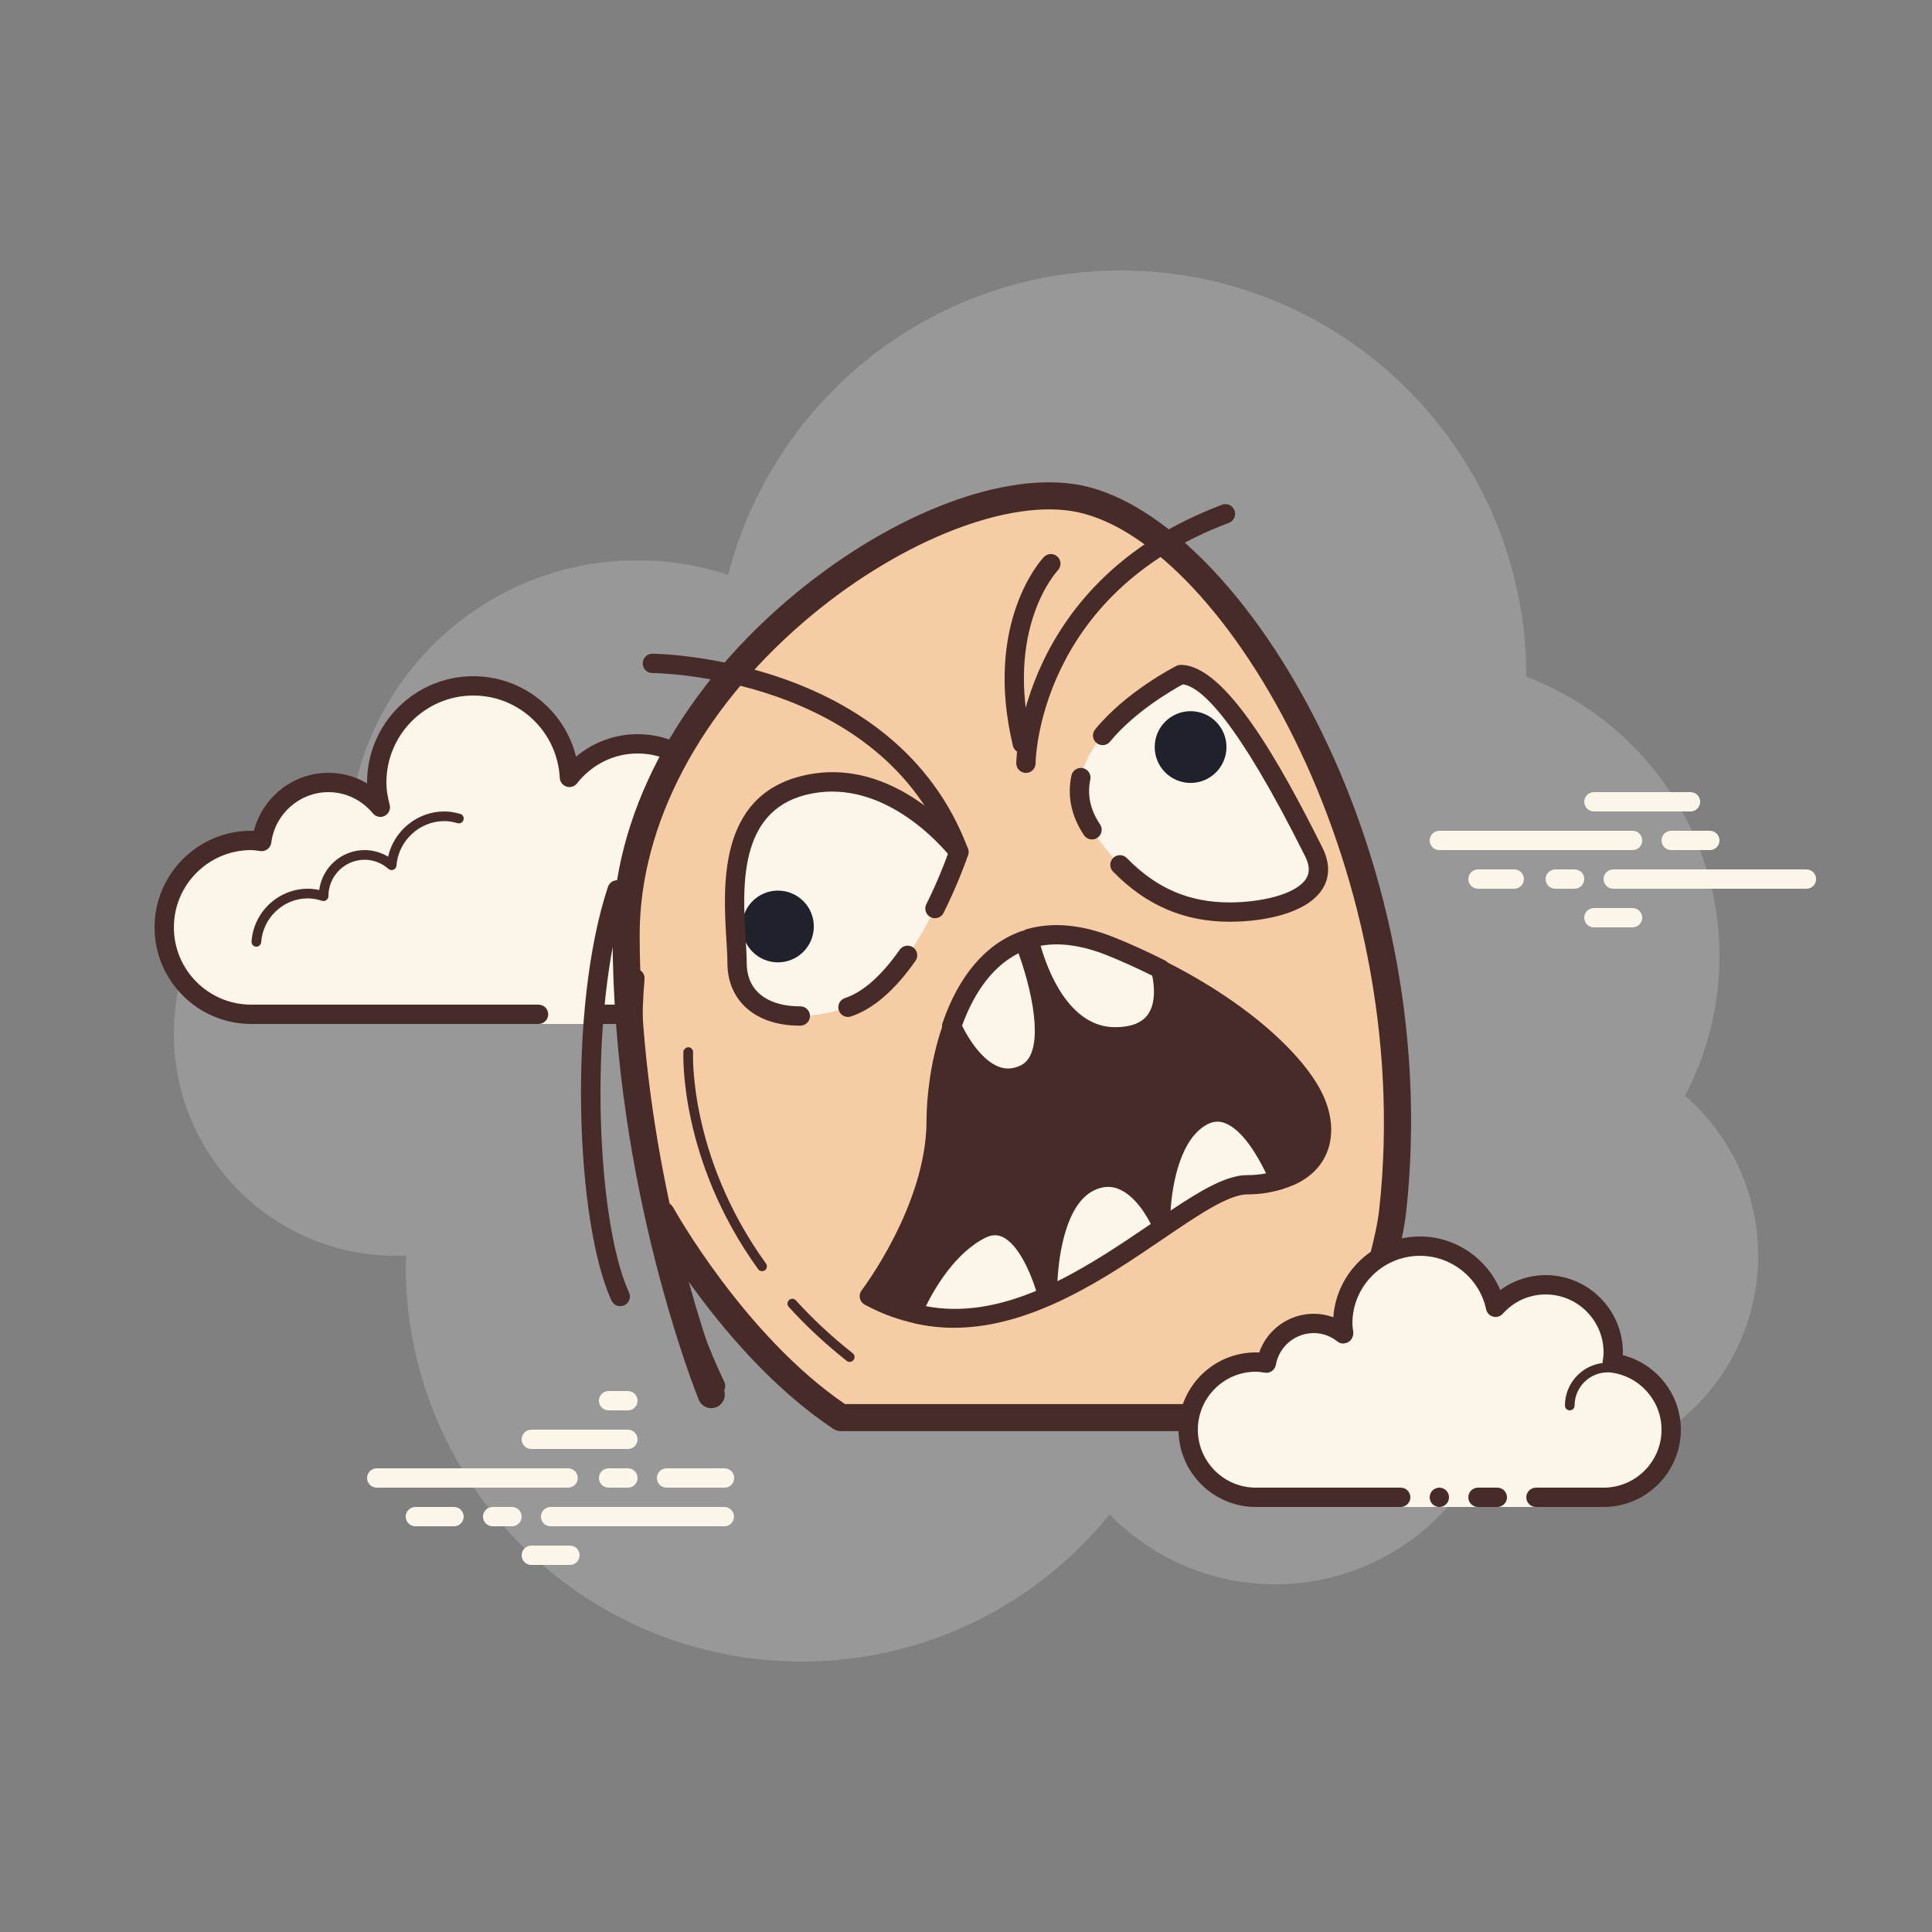 <svg version="1.1" xmlns="http://www.w3.org/2000/svg" xmlns:xlink="http://www.w3.org/1999/xlink" width="300px" height="300px" viewBox="0,0,255.998,255.998"><rect x="0" y="0" width="255.998" height="255.998" fill="#808080" stroke="none"/><g fill="none" fill-rule="nonzero" stroke="none" stroke-width="1" stroke-linecap="butt" stroke-linejoin="miter" stroke-miterlimit="10" stroke-dasharray="" stroke-dashoffset="0" font-family="none" font-weight="none" font-size="none" text-anchor="none" style="mix-blend-mode: normal"><g transform="scale(2.56,2.56)"><path d="M87.215,56.71c1.135,-2.155 1.785,-4.605 1.785,-7.21c0,-6.621 -4.159,-12.257 -10.001,-14.478c0,-0.007 0.001,-0.014 0.001,-0.022c0,-11.598 -9.402,-21 -21,-21c-9.784,0 -17.981,6.701 -20.313,15.757c-1.476,-0.485 -3.049,-0.757 -4.687,-0.757c-7.692,0 -14.023,5.793 -14.89,13.252c-5.204,1.101 -9.11,5.717 -9.11,11.248c0,6.351 5.149,11.5 11.5,11.5c0.177,0 0.352,-0.012 0.526,-0.022c-0.004,0.175 -0.026,0.346 -0.026,0.522c0,11.322 9.178,20.5 20.5,20.5c6.437,0 12.175,-2.972 15.934,-7.614c2.178,2.225 5.206,3.614 8.566,3.614c4.65,0 8.674,-2.65 10.666,-6.518c1.052,0.335 2.171,0.518 3.334,0.518c6.075,0 11,-4.925 11,-11c0,-3.311 -1.47,-6.273 -3.785,-8.29z" fill="#989898"></path><path d="M29.405,77h-9.905c-0.276,0 -0.5,-0.224 -0.5,-0.5c0,-0.276 0.224,-0.5 0.5,-0.5h9.905c0.276,0 0.5,0.224 0.5,0.5c0,0.276 -0.223,0.5 -0.5,0.5z" fill="#fcf5e9"></path><path d="M32.5,77h-1c-0.276,0 -0.5,-0.224 -0.5,-0.5c0,-0.276 0.224,-0.5 0.5,-0.5h1c0.276,0 0.5,0.224 0.5,0.5c0,0.276 -0.223,0.5 -0.5,0.5z" fill="#fcf5e9"></path><path d="M37.491,79h-8.991c-0.276,0 -0.5,-0.224 -0.5,-0.5c0,-0.276 0.224,-0.5 0.5,-0.5h8.991c0.276,0 0.5,0.224 0.5,0.5c0,0.276 -0.224,0.5 -0.5,0.5z" fill="#fcf5e9"></path><path d="M26.5,79h-1c-0.276,0 -0.5,-0.224 -0.5,-0.5c0,-0.276 0.224,-0.5 0.5,-0.5h1c0.276,0 0.5,0.224 0.5,0.5c0,0.276 -0.223,0.5 -0.5,0.5z" fill="#fcf5e9"></path><path d="M23.5,79h-2c-0.276,0 -0.5,-0.224 -0.5,-0.5c0,-0.276 0.224,-0.5 0.5,-0.5h2c0.276,0 0.5,0.224 0.5,0.5c0,0.276 -0.223,0.5 -0.5,0.5z" fill="#fcf5e9"></path><path d="M29.5,81h-2c-0.276,0 -0.5,-0.224 -0.5,-0.5c0,-0.276 0.224,-0.5 0.5,-0.5h2c0.276,0 0.5,0.224 0.5,0.5c0,0.276 -0.224,0.5 -0.5,0.5z" fill="#fcf5e9"></path><path d="M32.5,72c-0.177,0 -0.823,0 -1,0c-0.276,0 -0.5,0.224 -0.5,0.5c0,0.276 0.224,0.5 0.5,0.5c0.177,0 0.823,0 1,0c0.276,0 0.5,-0.224 0.5,-0.5c0,-0.276 -0.224,-0.5 -0.5,-0.5z" fill="#fcf5e9"></path><path d="M32.5,74c-0.177,0 -4.823,0 -5,0c-0.276,0 -0.5,0.224 -0.5,0.5c0,0.276 0.224,0.5 0.5,0.5c0.177,0 4.823,0 5,0c0.276,0 0.5,-0.224 0.5,-0.5c0,-0.276 -0.224,-0.5 -0.5,-0.5z" fill="#fcf5e9"></path><path d="M37.5,76c-0.177,0 -2.823,0 -3,0c-0.276,0 -0.5,0.224 -0.5,0.5c0,0.276 0.224,0.5 0.5,0.5c0.177,0 2.823,0 3,0c0.276,0 0.5,-0.224 0.5,-0.5c0,-0.276 -0.224,-0.5 -0.5,-0.5z" fill="#fcf5e9"></path><path d="M84.5,44h-10c-0.276,0 -0.5,-0.224 -0.5,-0.5c0,-0.276 0.224,-0.5 0.5,-0.5h10c0.276,0 0.5,0.224 0.5,0.5c0,0.276 -0.224,0.5 -0.5,0.5z" fill="#fcf5e9"></path><path d="M88.5,44h-2c-0.276,0 -0.5,-0.224 -0.5,-0.5c0,-0.276 0.224,-0.5 0.5,-0.5h2c0.276,0 0.5,0.224 0.5,0.5c0,0.276 -0.224,0.5 -0.5,0.5z" fill="#fcf5e9"></path><path d="M93.5,46h-10c-0.276,0 -0.5,-0.224 -0.5,-0.5c0,-0.276 0.224,-0.5 0.5,-0.5h10c0.276,0 0.5,0.224 0.5,0.5c0,0.276 -0.223,0.5 -0.5,0.5z" fill="#fcf5e9"></path><path d="M81.5,46h-1c-0.276,0 -0.5,-0.224 -0.5,-0.5c0,-0.276 0.224,-0.5 0.5,-0.5h1c0.276,0 0.5,0.224 0.5,0.5c0,0.276 -0.224,0.5 -0.5,0.5z" fill="#fcf5e9"></path><path d="M78.375,46h-1.875c-0.276,0 -0.5,-0.224 -0.5,-0.5c0,-0.276 0.224,-0.5 0.5,-0.5h1.875c0.276,0 0.5,0.224 0.5,0.5c0,0.276 -0.224,0.5 -0.5,0.5z" fill="#fcf5e9"></path><path d="M87.5,42h-5c-0.276,0 -0.5,-0.224 -0.5,-0.5c0,-0.276 0.224,-0.5 0.5,-0.5h5c0.276,0 0.5,0.224 0.5,0.5c0,0.276 -0.223,0.5 -0.5,0.5z" fill="#fcf5e9"></path><path d="M84.5,48h-2c-0.276,0 -0.5,-0.224 -0.5,-0.5c0,-0.276 0.224,-0.5 0.5,-0.5h2c0.276,0 0.5,0.224 0.5,0.5c0,0.276 -0.224,0.5 -0.5,0.5z" fill="#fcf5e9"></path><path d="M30.875,52.5c0,0 3.64,0 6.125,0c2.485,0 4.5,-2.015 4.5,-4.5c0,-2.333 -1.782,-4.229 -4.055,-4.455c0.022,-0.181 0.055,-0.358 0.055,-0.545c0,-2.485 -2.015,-4.5 -4.5,-4.5c-1.438,0 -2.703,0.686 -3.527,1.736c-0.14,-2.636 -2.302,-4.736 -4.973,-4.736c-2.761,0 -5,2.239 -5,5c0,0.446 0.077,0.87 0.187,1.282c-0.642,-0.777 -1.601,-1.282 -2.687,-1.282c-1.781,0 -3.234,1.335 -3.455,3.055c-0.181,-0.022 -0.358,-0.055 -0.545,-0.055c-2.485,0 -4.5,2.015 -4.5,4.5c0,2.485 2.015,4.5 4.5,4.5c2.485,0 9.5,0 9.5,0h5.375v0.5h3z" fill="#fcf5e9"></path><path d="M24.5,35c-3.033,0 -5.5,2.467 -5.5,5.5c0,0.016 0,0.031 0,0.047c-0.602,-0.355 -1.29,-0.547 -2,-0.547c-1.831,0 -3.411,1.261 -3.858,3.005c-0.047,-0.003 -0.094,-0.005 -0.142,-0.005c-2.757,0 -5,2.243 -5,5c0,2.757 2.243,5 5,5h14.875c0.276,0 0.5,-0.224 0.5,-0.5c0,-0.276 -0.224,-0.5 -0.5,-0.5h-14.875c-2.206,0 -4,-1.794 -4,-4c0,-2.206 1.794,-4 4,-4c0.117,0 0.23,0.017 0.343,0.032l0.141,0.019c0.021,0.003 0.041,0.004 0.062,0.004c0.246,0 0.462,-0.185 0.495,-0.437c0.191,-1.493 1.463,-2.618 2.959,-2.618c0.885,0 1.723,0.401 2.301,1.1c0.098,0.118 0.241,0.182 0.386,0.182c0.078,0 0.156,-0.018 0.228,-0.056c0.209,-0.107 0.314,-0.346 0.254,-0.573c-0.115,-0.435 -0.169,-0.801 -0.169,-1.153c0,-2.481 2.019,-4.5 4.5,-4.5c2.381,0 4.347,1.872 4.474,4.263c0.011,0.208 0.15,0.387 0.349,0.45c0.05,0.016 0.101,0.024 0.152,0.024c0.15,0 0.296,-0.069 0.392,-0.192c0.771,-0.982 1.912,-1.545 3.133,-1.545c2.206,0 4,1.794 4,4c0,0.117 -0.017,0.23 -0.032,0.343l-0.019,0.141c-0.016,0.134 0.022,0.268 0.106,0.373c0.084,0.105 0.207,0.172 0.34,0.185c2.056,0.205 3.605,1.907 3.605,3.958c0,2.206 -1.794,4 -4,4h-6.125c-0.276,0 -0.5,0.224 -0.5,0.5c0,0.276 0.224,0.5 0.5,0.5h6.125c2.757,0 5,-2.243 5,-5c0,-2.397 -1.689,-4.413 -4.003,-4.877c0.002,-0.041 0.003,-0.082 0.003,-0.123c0,-2.757 -2.243,-5 -5,-5c-1.176,0 -2.293,0.416 -3.183,1.164c-0.598,-2.404 -2.762,-4.164 -5.317,-4.164z" fill="#472b29"></path><path d="M23,42c-1.403,0 -2.609,0.999 -2.913,2.341c-0.367,-0.222 -0.786,-0.341 -1.212,-0.341c-1.202,0 -2.198,0.897 -2.353,2.068c-0.203,-0.046 -0.396,-0.068 -0.585,-0.068c-1.529,0 -2.811,1.2 -2.918,2.732c-0.009,0.138 0.095,0.258 0.232,0.268c0.006,0 0.012,0 0.018,0c0.13,0 0.24,-0.101 0.249,-0.232c0.089,-1.271 1.151,-2.268 2.419,-2.268c0.229,0 0.47,0.042 0.738,0.127c0.022,0.007 0.045,0.01 0.067,0.01c0.055,0 0.11,-0.02 0.156,-0.054c0.064,-0.046 0.102,-0.128 0.102,-0.208c0,-1.034 0.841,-1.875 1.875,-1.875c0.447,0 0.885,0.168 1.231,0.473c0.047,0.041 0.106,0.063 0.165,0.063c0.032,0 0.063,-0.006 0.093,-0.019c0.088,-0.035 0.148,-0.117 0.155,-0.212c0.104,-1.293 1.193,-2.305 2.481,-2.305c0.208,0 0.425,0.034 0.682,0.107c0.023,0.007 0.047,0.01 0.07,0.01c0.109,0 0.207,-0.073 0.239,-0.182c0.038,-0.133 -0.039,-0.271 -0.172,-0.309c-0.302,-0.086 -0.563,-0.126 -0.819,-0.126z" fill="#472b29"></path><path d="M36.883,43.5c-1.326,0 -2.508,0.897 -2.874,2.182c-0.038,0.133 0.039,0.271 0.172,0.309c0.024,0.006 0.047,0.009 0.069,0.009c0.109,0 0.209,-0.072 0.24,-0.182c0.305,-1.07 1.289,-1.818 2.393,-1.818c0.117,0 0.23,0.014 0.342,0.029c0.012,0.002 0.023,0.003 0.035,0.003c0.121,0 0.229,-0.092 0.246,-0.217c0.019,-0.137 -0.077,-0.263 -0.214,-0.281c-0.134,-0.018 -0.27,-0.034 -0.409,-0.034z" fill="#472b29"></path><path d="M36.817,72.185c0,0 -4.409,-10.714 -4.409,-23.809c0,-13.095 15.431,-23.809 23.146,-22.618c7.715,1.19 18.554,18.353 16.533,36.904c-0.367,3.373 -3.307,10.714 -3.307,10.714h-25.258c-5.511,-3.671 -9.277,-10.516 -9.277,-10.516" fill="#f6cca4"></path><path d="M68.78,74.075h-25.259c-0.138,0 -0.273,-0.041 -0.388,-0.117c-3.213,-2.141 -5.819,-5.28 -7.485,-7.619c0.945,3.433 1.796,5.532 1.815,5.579c0.146,0.358 -0.023,0.767 -0.381,0.914c-0.36,0.149 -0.768,-0.023 -0.914,-0.381c-0.045,-0.108 -4.461,-10.993 -4.461,-24.075c0,-6.066 3.285,-12.362 9.012,-17.273c5.009,-4.295 10.876,-6.671 14.94,-6.037c8.243,1.271 19.194,18.654 17.123,37.672c-0.374,3.429 -3.231,10.595 -3.354,10.897c-0.104,0.265 -0.362,0.44 -0.648,0.44zM43.735,72.675h24.567c0.631,-1.622 2.786,-7.315 3.088,-10.09c1.957,-17.963 -8.401,-34.973 -15.943,-36.137c-3.628,-0.557 -9.178,1.738 -13.816,5.717c-5.416,4.645 -8.522,10.554 -8.522,16.211c0,5.177 0.706,10.001 1.549,13.918c0.081,0.059 0.15,0.135 0.201,0.228c0.036,0.066 3.67,6.595 8.876,10.153z" fill="#472b29"></path><g fill="#fcf5e9"><path d="M49.631,44.099c0,0 -3.445,-4.593 -8.037,-3.445c-4.592,1.148 -3.445,6.889 -3.445,9.186c0,2.296 2.296,3.445 5.741,2.296c3.445,-1.148 5.741,-8.037 5.741,-8.037z"></path></g><g fill="#fcf5e9"><path d="M61.113,34.913c0,0 -7.441,3.765 -4.593,8.037c2.296,3.445 4.832,4.258 7.128,4.258c2.296,0 5.502,-0.813 4.354,-3.11c-1.148,-2.296 -4.593,-9.185 -6.889,-9.185z"></path></g><g fill="#472b29"><path d="M56.521,43.45c-0.161,0 -0.319,-0.078 -0.416,-0.223c-0.653,-0.979 -0.872,-2.016 -0.65,-3.081c0.056,-0.271 0.325,-0.446 0.591,-0.388c0.271,0.056 0.444,0.321 0.388,0.591c-0.167,0.805 -0.003,1.564 0.504,2.323c0.153,0.229 0.091,0.54 -0.139,0.693c-0.086,0.058 -0.183,0.085 -0.278,0.085z"></path></g><g fill="#472b29"><path d="M63.648,47.709c-2.359,0 -4.335,-0.85 -6.039,-2.598c-0.192,-0.197 -0.188,-0.514 0.01,-0.707c0.196,-0.192 0.513,-0.188 0.707,0.01c1.526,1.565 3.218,2.295 5.322,2.295c1.539,0 3.436,-0.388 3.962,-1.24c0.192,-0.312 0.175,-0.687 -0.056,-1.146c-3.537,-7.077 -5.387,-8.78 -6.331,-8.902c-0.498,0.27 -2.489,1.403 -3.765,2.963c-0.175,0.215 -0.49,0.246 -0.703,0.07c-0.214,-0.175 -0.245,-0.489 -0.07,-0.703c1.595,-1.951 4.097,-3.229 4.202,-3.283c0.07,-0.035 0.147,-0.054 0.226,-0.054c2.311,0 5.134,5.057 7.336,9.462c0.488,0.978 0.276,1.692 0.012,2.12c-0.781,1.263 -2.998,1.713 -4.813,1.713z"></path></g><g fill="#472b29"><path d="M44.996,67.089c0,0 3.456,-4.49 3.46,-9.083c0.004,-4.296 2.245,-11.714 8.979,-9.001c5.67,2.284 9.377,5.454 10.525,7.75c1.148,2.296 0.088,4.515 -3.357,4.515c-3.444,0 -11.441,10.227 -19.607,5.819z"></path><path d="M49.304,68.697c-1.486,0 -3.01,-0.34 -4.545,-1.168c-0.129,-0.07 -0.221,-0.192 -0.252,-0.336c-0.03,-0.144 0.004,-0.293 0.093,-0.409c0.033,-0.044 3.353,-4.414 3.357,-8.778c0.002,-2.462 0.802,-7.167 3.79,-9.184c1.631,-1.101 3.609,-1.194 5.875,-0.281c6.276,2.529 9.733,5.886 10.786,7.991c0.64,1.279 0.66,2.573 0.057,3.55c-0.673,1.088 -2.044,1.688 -3.861,1.688c-0.971,0 -2.557,1.074 -4.394,2.317c-2.999,2.03 -6.811,4.61 -10.906,4.61zM45.745,66.904c5.067,2.341 10.155,-1.107 13.904,-3.646c2.054,-1.391 3.677,-2.489 4.954,-2.489c1.458,0 2.526,-0.431 3.011,-1.213c0.423,-0.686 0.388,-1.601 -0.101,-2.577c-1.052,-2.104 -4.634,-5.242 -10.265,-7.511c-1.94,-0.78 -3.604,-0.721 -4.942,0.183c-2.299,1.551 -3.348,5.419 -3.35,8.355c-0.003,3.869 -2.308,7.589 -3.211,8.898z"></path></g><g fill="#472b29"><path d="M49.631,44.599c-0.202,0 -0.393,-0.124 -0.468,-0.324c-3.499,-9.331 -15.279,-9.439 -15.397,-9.439c-0.276,0 -0.5,-0.224 -0.5,-0.5c0,-0.276 0.224,-0.5 0.5,-0.5c0.126,0 12.594,0.115 16.333,10.088c0.098,0.259 -0.033,0.547 -0.292,0.644c-0.058,0.021 -0.118,0.031 -0.176,0.031z"></path></g><g fill="#472b29"><path d="M53.101,40.006c-0.276,0 -0.5,-0.224 -0.5,-0.5c0,-0.094 0.122,-9.43 10.652,-13.379c0.257,-0.1 0.547,0.034 0.644,0.292c0.098,0.259 -0.033,0.547 -0.292,0.644c-9.89,3.71 -10.004,12.356 -10.004,12.443c0,0.276 -0.224,0.5 -0.5,0.5z"></path></g><g fill="#472b29"><path d="M52.914,38.983c-0.227,0 -0.432,-0.154 -0.486,-0.384c-1.522,-6.376 1.473,-9.631 1.601,-9.767c0.191,-0.2 0.504,-0.208 0.705,-0.02c0.2,0.188 0.21,0.504 0.022,0.706c-0.112,0.12 -2.745,3.028 -1.355,8.848c0.064,0.269 -0.102,0.538 -0.37,0.603c-0.04,0.01 -0.079,0.014 -0.117,0.014z"></path></g><g><path d="M57.716,53.667c3.289,0 2.436,-3.22 2.353,-3.512c-0.815,-0.408 -1.665,-0.806 -2.592,-1.177c-1.663,-0.665 -3.05,-0.736 -4.2,-0.403c-0.007,0.005 -0.015,0.007 -0.022,0.012c0,0.001 1.017,5.08 4.461,5.08z" fill="#fcf5e9"></path><path d="M57.716,54.167c-3.811,0 -4.906,-5.257 -4.951,-5.481c-0.039,-0.192 0.039,-0.391 0.199,-0.505c0.047,-0.032 0.119,-0.07 0.174,-0.086c1.337,-0.386 2.86,-0.247 4.525,0.42c0.842,0.337 1.677,0.716 2.629,1.193c0.125,0.063 0.218,0.175 0.257,0.309c0.092,0.32 0.509,1.974 -0.355,3.123c-0.513,0.681 -1.347,1.027 -2.478,1.027zM53.862,48.952c0.335,1.181 1.433,4.215 3.854,4.215c0.8,0 1.364,-0.212 1.678,-0.629c0.472,-0.626 0.334,-1.612 0.244,-2.039c-0.842,-0.416 -1.593,-0.754 -2.346,-1.057c-1.264,-0.504 -2.413,-0.67 -3.43,-0.49z" fill="#472b29"></path><path d="M64.558,61.322c0.648,0 1.188,-0.103 1.674,-0.251c-0.439,-1.043 -1.995,-4.307 -3.934,-3.338c-2.296,1.148 -2.225,5.526 -2.225,5.526c0,0 -1.399,-3.229 -3.696,-2.081c-2.296,1.148 -2.153,5.885 -2.153,5.885c0,0 -1.148,-4.593 -3.445,-3.445c-2.296,1.148 -3.546,4.298 -3.546,4.298c0.076,0.036 0.158,0.06 0.235,0.094c7.184,1.651 13.993,-6.688 17.09,-6.688z" fill="#fcf5e9"></path><path d="M49.38,68.725c-0.67,0 -1.345,-0.07 -2.023,-0.227l-0.17,-0.062c-0.057,-0.021 -0.113,-0.043 -0.167,-0.068c-0.238,-0.113 -0.348,-0.392 -0.251,-0.637c0.054,-0.136 1.348,-3.341 3.787,-4.561c0.588,-0.294 1.191,-0.312 1.745,-0.059c0.679,0.313 1.202,0.996 1.585,1.703c0.242,-1.52 0.834,-3.367 2.268,-4.084c0.685,-0.342 1.367,-0.394 2.033,-0.15c0.614,0.224 1.114,0.671 1.493,1.124c0.201,-1.486 0.772,-3.608 2.394,-4.419c0.544,-0.271 1.105,-0.304 1.667,-0.097c1.441,0.533 2.468,2.539 2.952,3.688c0.055,0.131 0.052,0.278 -0.008,0.406c-0.061,0.129 -0.172,0.226 -0.308,0.267c-0.612,0.186 -1.19,0.272 -1.819,0.272c-0.968,0 -2.551,1.077 -4.385,2.323c-2.905,1.977 -6.735,4.581 -10.793,4.581zM47.923,67.606c1.938,0.374 3.867,-0.027 5.71,-0.793c-0.275,-0.881 -0.904,-2.404 -1.751,-2.793c-0.279,-0.128 -0.56,-0.114 -0.879,0.045c-1.577,0.789 -2.642,2.649 -3.08,3.541zM57.354,61.432c-0.245,0 -0.494,0.064 -0.753,0.194c-1.386,0.692 -1.794,3.181 -1.867,4.687c1.722,-0.852 3.353,-1.957 4.829,-2.961c-0.178,-0.357 -0.805,-1.5 -1.72,-1.832c-0.162,-0.059 -0.325,-0.088 -0.489,-0.088zM63.014,58.056c-0.164,0 -0.326,0.041 -0.493,0.125c-1.417,0.709 -1.85,3.098 -1.933,4.478c1.598,-1.066 2.904,-1.836 3.97,-1.836c0.335,0 0.652,-0.029 0.972,-0.091c-0.417,-0.868 -1.211,-2.262 -2.137,-2.604c-0.13,-0.049 -0.255,-0.072 -0.379,-0.072z" fill="#472b29"></path><g><path d="M53.076,55.581c2.098,-1.049 0.264,-6.046 -0.07,-6.905c-1.857,0.666 -3.058,2.42 -3.749,4.437c0.089,0.205 1.592,3.581 3.819,2.468z" fill="#fcf5e9"></path><path d="M52.181,56.307c-0.271,0 -0.543,-0.049 -0.812,-0.147c-1.549,-0.564 -2.472,-2.617 -2.571,-2.849c-0.05,-0.114 -0.055,-0.243 -0.014,-0.36c0.841,-2.454 2.242,-4.095 4.053,-4.745c0.256,-0.09 0.537,0.037 0.635,0.29c0.568,1.463 2.236,6.329 -0.173,7.533v0v0c-0.371,0.185 -0.745,0.278 -1.118,0.278zM49.796,53.088c0.329,0.686 1.054,1.817 1.916,2.132c0.374,0.138 0.749,0.108 1.14,-0.086v0c1.148,-0.574 0.754,-3.314 -0.132,-5.793c-1.55,0.772 -2.436,2.4 -2.924,3.747z" fill="#472b29"></path></g></g><g fill="#472b29"><path d="M32.104,67.606c-0.188,0 -0.37,-0.107 -0.454,-0.291c-1.852,-4.02 -2.272,-15.124 -0.183,-21.411c0.087,-0.261 0.366,-0.405 0.633,-0.316c0.262,0.087 0.403,0.37 0.316,0.633c-1.988,5.98 -1.6,16.896 0.142,20.677c0.115,0.251 0.006,0.548 -0.245,0.663c-0.067,0.031 -0.138,0.045 -0.209,0.045z"></path></g><g fill="#472b29"><path d="M37.038,72.236c-0.186,0 -0.364,-0.104 -0.45,-0.282c-2.078,-4.307 -4.918,-13.549 -4.223,-21.361c0.024,-0.276 0.285,-0.479 0.542,-0.454c0.275,0.024 0.479,0.268 0.454,0.542c-0.678,7.611 2.097,16.632 4.127,20.838c0.12,0.249 0.016,0.548 -0.232,0.668c-0.07,0.034 -0.145,0.049 -0.218,0.049z"></path></g><g fill="#1f212b"><circle cx="40.266" cy="47.954" r="1.857"></circle></g><g fill="#1f212b"><circle cx="61.624" cy="38.667" r="1.857"></circle></g><g fill="#472b29"><path d="M41.393,53.087c-1.208,0 -2.198,-0.351 -2.868,-1.017c-0.572,-0.569 -0.875,-1.341 -0.875,-2.23c0,-0.329 -0.024,-0.73 -0.052,-1.18c-0.167,-2.771 -0.446,-7.41 3.875,-8.491c4.853,-1.21 8.409,3.432 8.559,3.63c0.098,0.131 0.126,0.303 0.074,0.458c-0.019,0.056 -0.466,1.387 -1.265,2.992c-0.122,0.248 -0.425,0.349 -0.67,0.225c-0.247,-0.122 -0.348,-0.423 -0.225,-0.67c0.565,-1.138 0.954,-2.15 1.12,-2.606c-0.716,-0.842 -3.677,-3.982 -7.352,-3.058c-3.515,0.879 -3.276,4.84 -3.119,7.46c0.028,0.473 0.054,0.895 0.054,1.24c0,0.627 0.195,1.139 0.58,1.521c0.483,0.479 1.262,0.73 2.193,0.726c0.001,0 0.002,0 0.003,0c0.274,0 0.498,0.222 0.5,0.497c0.002,0.276 -0.221,0.501 -0.497,0.503c-0.011,0 -0.024,0 -0.035,0z"></path></g><g fill="#472b29"><path d="M43.89,52.636c-0.209,0 -0.404,-0.133 -0.475,-0.342c-0.087,-0.262 0.055,-0.545 0.316,-0.633c0.936,-0.312 1.89,-1.153 2.836,-2.501c0.159,-0.227 0.473,-0.281 0.696,-0.122c0.227,0.158 0.281,0.471 0.122,0.696c-1.072,1.527 -2.195,2.495 -3.338,2.876c-0.052,0.018 -0.105,0.026 -0.157,0.026z"></path></g><g fill="#472b29"><path d="M43.98,70.491c-0.055,0 -0.109,-0.018 -0.155,-0.054c-1.094,-0.863 -2.104,-1.804 -3.002,-2.794c-0.093,-0.103 -0.085,-0.261 0.018,-0.354c0.102,-0.094 0.26,-0.085 0.354,0.018c0.879,0.97 1.868,1.891 2.941,2.737c0.108,0.086 0.127,0.243 0.041,0.352c-0.05,0.063 -0.122,0.095 -0.197,0.095z"></path></g><g fill="#472b29"><path d="M39.444,65.796c-0.077,0 -0.154,-0.036 -0.203,-0.104c-4.11,-5.693 -3.872,-11.196 -3.869,-11.251c0.008,-0.138 0.146,-0.238 0.263,-0.237c0.138,0.008 0.244,0.125 0.237,0.263c-0.003,0.054 -0.228,5.39 3.775,10.933c0.08,0.112 0.055,0.269 -0.057,0.35c-0.043,0.03 -0.095,0.046 -0.146,0.046z"></path></g><g><path d="M79.5,77.5c0,0 1.567,0 3.5,0c1.933,0 3.5,-1.567 3.5,-3.5c0,-1.781 -1.335,-3.234 -3.055,-3.455c0.028,-0.179 0.055,-0.358 0.055,-0.545c0,-1.933 -1.567,-3.5 -3.5,-3.5c-1.032,0 -1.95,0.455 -2.59,1.165c-0.384,-1.808 -1.987,-3.165 -3.91,-3.165c-2.209,0 -4,1.791 -4,4c0,0.191 0.03,0.374 0.056,0.558c-0.428,-0.344 -0.964,-0.558 -1.556,-0.558c-1.228,0 -2.245,0.887 -2.455,2.055c-0.179,-0.028 -0.358,-0.055 -0.545,-0.055c-1.933,0 -3.5,1.567 -3.5,3.5c0,1.933 1.567,3.5 3.5,3.5c1.933,0 7.5,0 7.5,0v0.5h7z" fill="#fcf5e9"></path><path d="M81.25,73c-0.138,0 -0.25,-0.112 -0.25,-0.25c0,-1.223 0.995,-2.218 2.218,-2.218c0.034,0.009 0.737,-0.001 1.244,0.136c0.133,0.036 0.212,0.173 0.176,0.306c-0.036,0.134 -0.173,0.213 -0.306,0.176c-0.444,-0.12 -1.1,-0.12 -1.113,-0.118c-0.948,0 -1.719,0.771 -1.719,1.718c0,0.138 -0.112,0.25 -0.25,0.25z" fill="#472b29"></path><circle cx="74.5" cy="77.5" r="0.5" fill="#472b29"></circle><path d="M83,78h-3.5c-0.276,0 -0.5,-0.224 -0.5,-0.5c0,-0.276 0.224,-0.5 0.5,-0.5h3.5c1.654,0 3,-1.346 3,-3c0,-1.496 -1.125,-2.768 -2.618,-2.959c-0.134,-0.018 -0.255,-0.088 -0.336,-0.196c-0.081,-0.108 -0.115,-0.244 -0.094,-0.377c0.023,-0.154 0.048,-0.308 0.048,-0.468c0,-1.654 -1.346,-3 -3,-3c-0.85,0 -1.638,0.355 -2.219,1c-0.125,0.139 -0.321,0.198 -0.5,0.148c-0.182,-0.049 -0.321,-0.195 -0.36,-0.379c-0.341,-1.604 -1.78,-2.769 -3.421,-2.769c-1.93,0 -3.5,1.57 -3.5,3.5c0,0.143 0.021,0.28 0.041,0.418c0.029,0.203 -0.063,0.438 -0.242,0.54c-0.179,0.102 -0.396,0.118 -0.556,-0.01c-0.365,-0.293 -0.794,-0.448 -1.243,-0.448c-0.966,0 -1.792,0.691 -1.963,1.644c-0.048,0.267 -0.296,0.446 -0.569,0.405c-0.154,-0.024 -0.308,-0.049 -0.468,-0.049c-1.654,0 -3,1.346 -3,3c0,1.654 1.346,3 3,3h7.5c0.276,0 0.5,0.224 0.5,0.5c0,0.276 -0.224,0.5 -0.5,0.5h-7.5c-2.206,0 -4,-1.794 -4,-4c0,-2.206 1.794,-4 4,-4c0.059,0 0.116,0.002 0.174,0.006c0.414,-1.186 1.537,-2.006 2.826,-2.006c0.349,0 0.689,0.061 1.011,0.18c0.165,-2.333 2.115,-4.18 4.489,-4.18c1.831,0 3.466,1.127 4.153,2.774c0.68,-0.498 1.502,-0.774 2.347,-0.774c2.206,0 4,1.794 4,4c0,0.048 -0.001,0.095 -0.004,0.142c1.743,0.448 3.004,2.027 3.004,3.858c0,2.206 -1.794,4 -4,4z" fill="#472b29"></path><path d="M77.5,77c-0.159,0 -0.841,0 -1,0c-0.276,0 -0.5,0.224 -0.5,0.5c0,0.276 0.224,0.5 0.5,0.5c0.159,0 0.841,0 1,0c0.276,0 0.5,-0.224 0.5,-0.5c0,-0.276 -0.224,-0.5 -0.5,-0.5z" fill="#472b29"></path></g></g></g></svg>